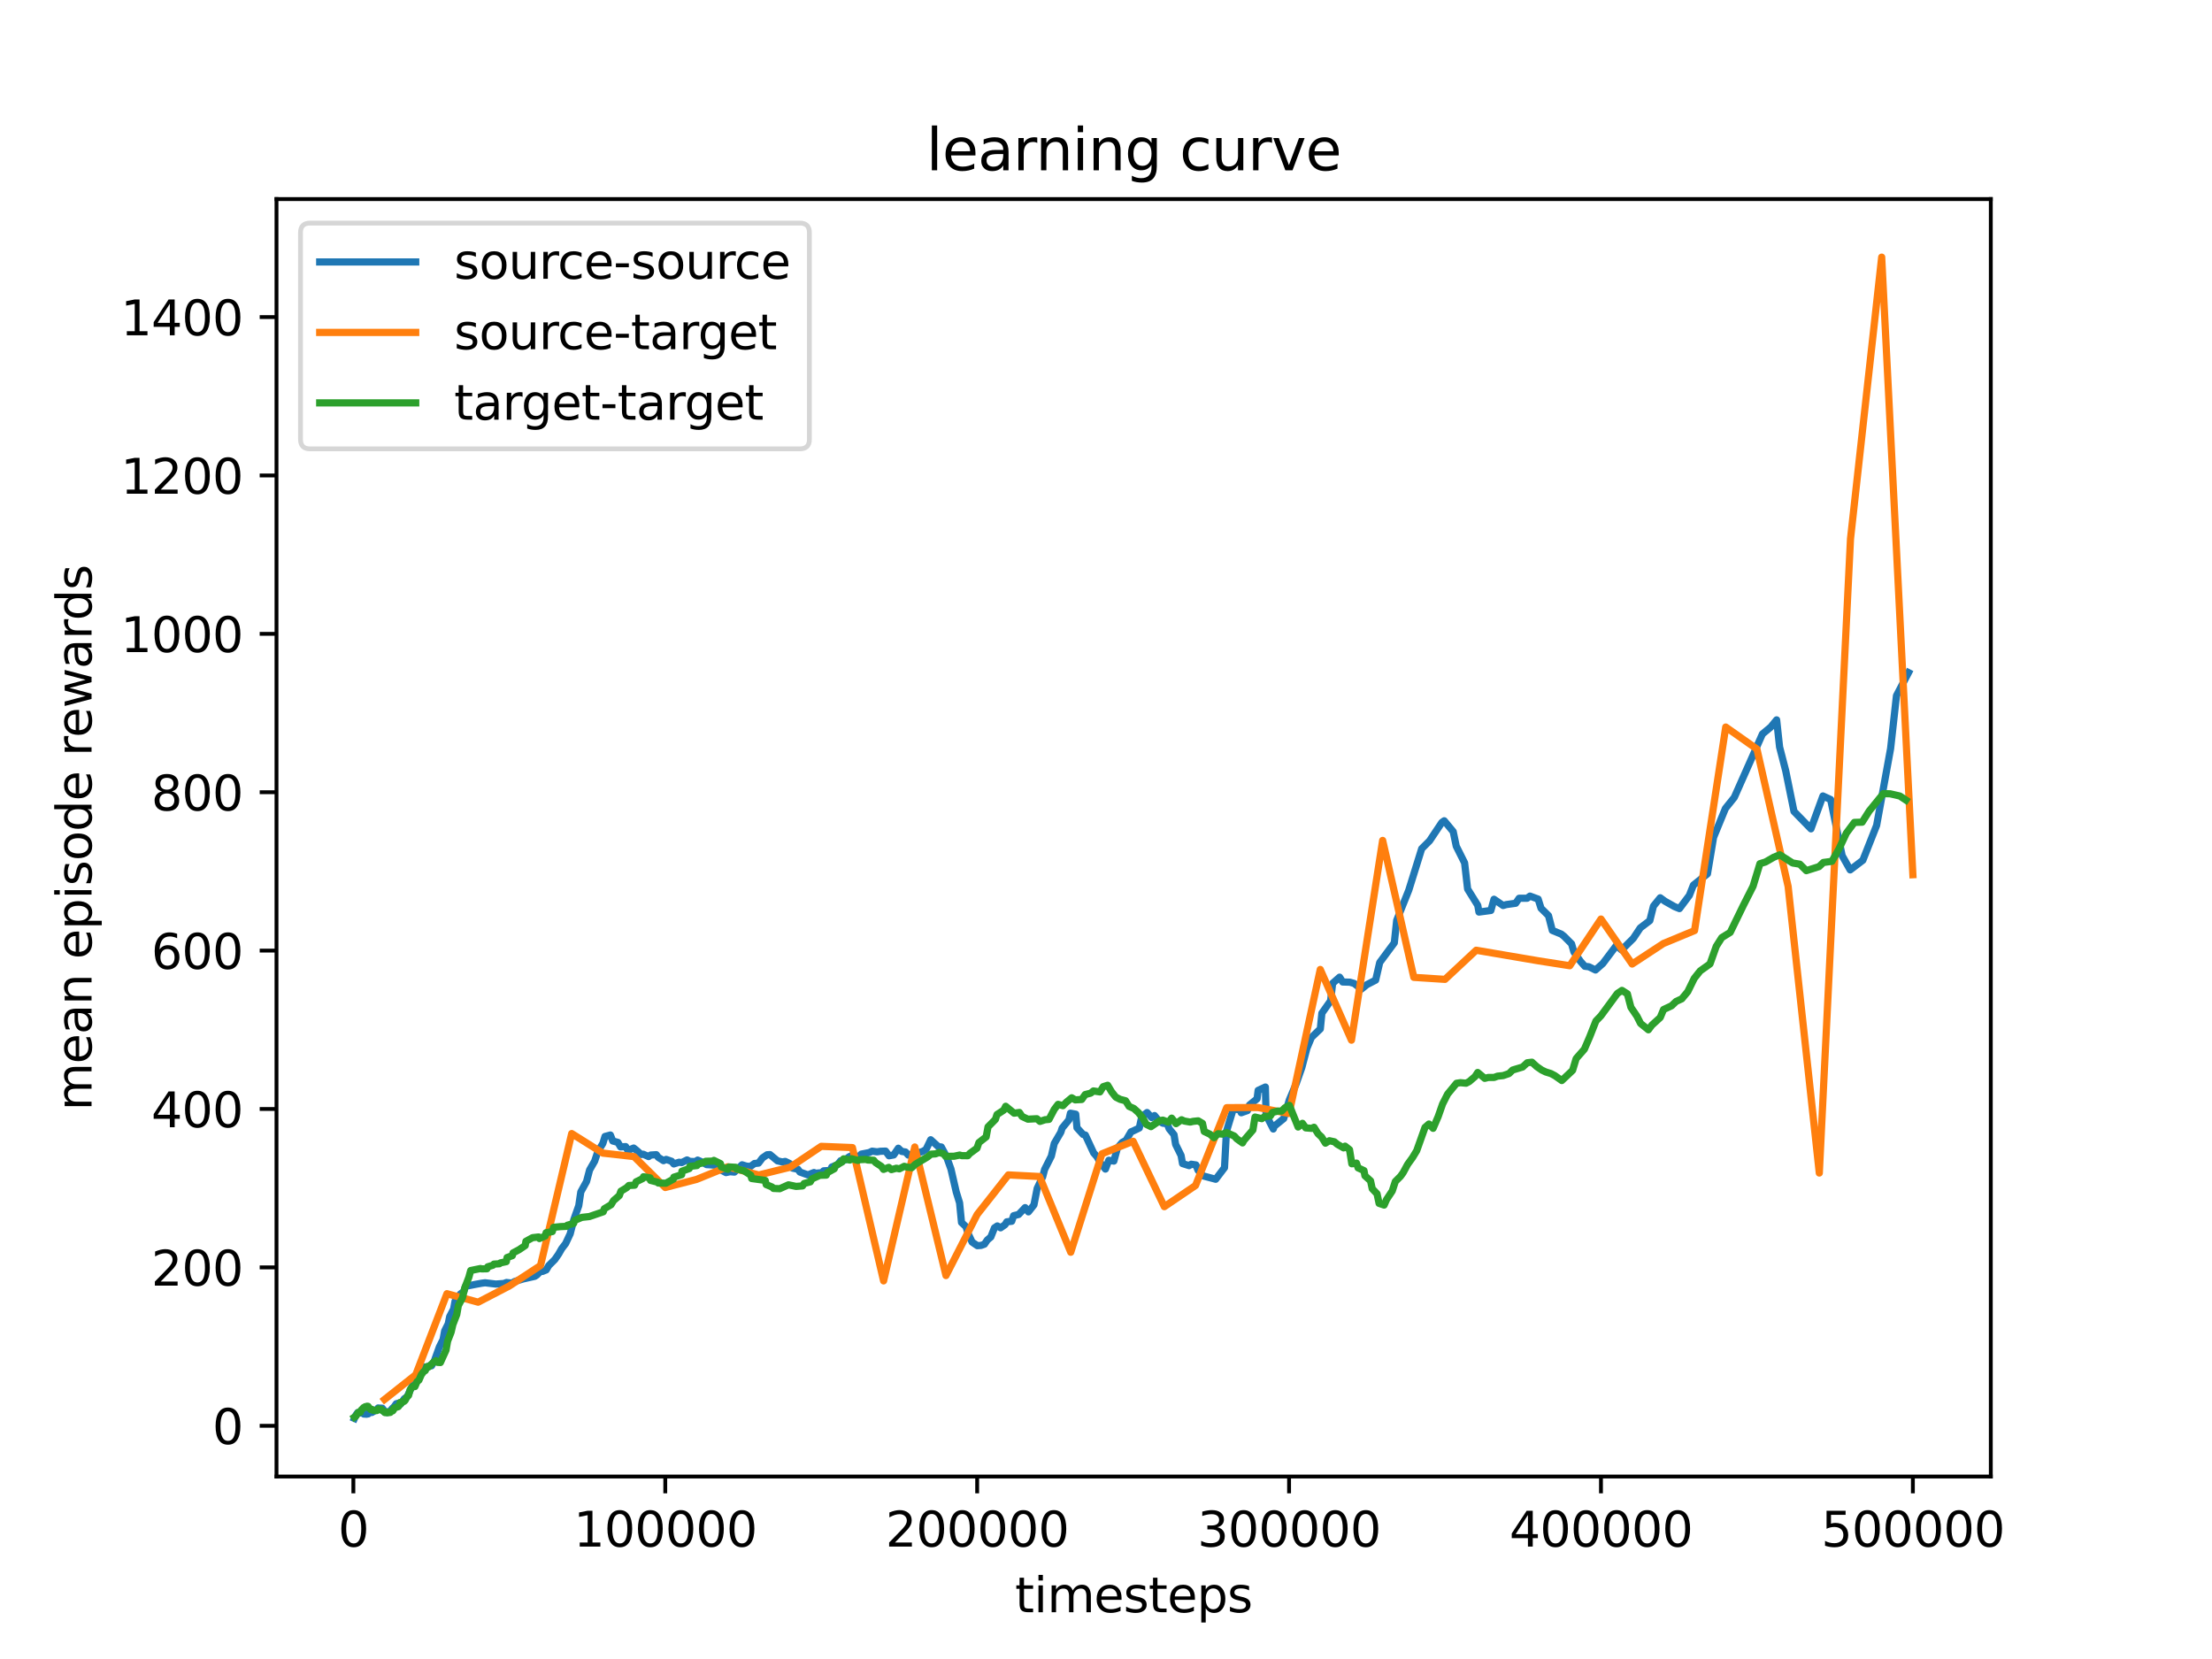 <?xml version="1.0" encoding="utf-8" standalone="no"?>
<!DOCTYPE svg PUBLIC "-//W3C//DTD SVG 1.1//EN"
  "http://www.w3.org/Graphics/SVG/1.1/DTD/svg11.dtd">
<svg xmlns:xlink="http://www.w3.org/1999/xlink" width="460.8pt" height="345.6pt" viewBox="0 0 460.8 345.6" xmlns="http://www.w3.org/2000/svg" version="1.1">
 <defs>
  <style type="text/css">*{stroke-linejoin: round; stroke-linecap: butt}</style>
 </defs>
 <g id="figure_1">
  <g id="patch_1">
   <path d="M 0 345.6 
L 460.8 345.6 
L 460.8 0 
L 0 0 
z
" style="fill: #ffffff"/>
  </g>
  <g id="axes_1">
   <g id="patch_2">
    <path d="M 57.6 307.584 
L 414.72 307.584 
L 414.72 41.472 
L 57.6 41.472 
z
" style="fill: #ffffff"/>
   </g>
   <g id="matplotlib.axis_1">
    <g id="xtick_1">
     <g id="line2d_1">
      <defs>
       <path id="mbc63b9f87a" d="M 0 0 
L 0 3.5 
" style="stroke: #000000; stroke-width: 0.8"/>
      </defs>
      <g>
       <use xlink:href="#mbc63b9f87a" x="73.612" y="307.584" style="stroke: #000000; stroke-width: 0.8"/>
      </g>
     </g>
     <g id="text_1">
      <!-- 0 -->
      <g transform="translate(70.431 322.182) scale(0.1 -0.1)">
       <defs>
        <path id="DejaVuSans-30" d="M 2034 4250 
Q 1547 4250 1301 3770 
Q 1056 3291 1056 2328 
Q 1056 1369 1301 889 
Q 1547 409 2034 409 
Q 2525 409 2770 889 
Q 3016 1369 3016 2328 
Q 3016 3291 2770 3770 
Q 2525 4250 2034 4250 
z
M 2034 4750 
Q 2819 4750 3233 4129 
Q 3647 3509 3647 2328 
Q 3647 1150 3233 529 
Q 2819 -91 2034 -91 
Q 1250 -91 836 529 
Q 422 1150 422 2328 
Q 422 3509 836 4129 
Q 1250 4750 2034 4750 
z
" transform="scale(0.016)"/>
       </defs>
       <use xlink:href="#DejaVuSans-30"/>
      </g>
     </g>
    </g>
    <g id="xtick_2">
     <g id="line2d_2">
      <g>
       <use xlink:href="#mbc63b9f87a" x="138.587" y="307.584" style="stroke: #000000; stroke-width: 0.8"/>
      </g>
     </g>
     <g id="text_2">
      <!-- 100000 -->
      <g transform="translate(119.499 322.182) scale(0.1 -0.1)">
       <defs>
        <path id="DejaVuSans-31" d="M 794 531 
L 1825 531 
L 1825 4091 
L 703 3866 
L 703 4441 
L 1819 4666 
L 2450 4666 
L 2450 531 
L 3481 531 
L 3481 0 
L 794 0 
L 794 531 
z
" transform="scale(0.016)"/>
       </defs>
       <use xlink:href="#DejaVuSans-31"/>
       <use xlink:href="#DejaVuSans-30" x="63.623"/>
       <use xlink:href="#DejaVuSans-30" x="127.246"/>
       <use xlink:href="#DejaVuSans-30" x="190.869"/>
       <use xlink:href="#DejaVuSans-30" x="254.492"/>
       <use xlink:href="#DejaVuSans-30" x="318.115"/>
      </g>
     </g>
    </g>
    <g id="xtick_3">
     <g id="line2d_3">
      <g>
       <use xlink:href="#mbc63b9f87a" x="203.562" y="307.584" style="stroke: #000000; stroke-width: 0.8"/>
      </g>
     </g>
     <g id="text_3">
      <!-- 200000 -->
      <g transform="translate(184.474 322.182) scale(0.1 -0.1)">
       <defs>
        <path id="DejaVuSans-32" d="M 1228 531 
L 3431 531 
L 3431 0 
L 469 0 
L 469 531 
Q 828 903 1448 1529 
Q 2069 2156 2228 2338 
Q 2531 2678 2651 2914 
Q 2772 3150 2772 3378 
Q 2772 3750 2511 3984 
Q 2250 4219 1831 4219 
Q 1534 4219 1204 4116 
Q 875 4013 500 3803 
L 500 4441 
Q 881 4594 1212 4672 
Q 1544 4750 1819 4750 
Q 2544 4750 2975 4387 
Q 3406 4025 3406 3419 
Q 3406 3131 3298 2873 
Q 3191 2616 2906 2266 
Q 2828 2175 2409 1742 
Q 1991 1309 1228 531 
z
" transform="scale(0.016)"/>
       </defs>
       <use xlink:href="#DejaVuSans-32"/>
       <use xlink:href="#DejaVuSans-30" x="63.623"/>
       <use xlink:href="#DejaVuSans-30" x="127.246"/>
       <use xlink:href="#DejaVuSans-30" x="190.869"/>
       <use xlink:href="#DejaVuSans-30" x="254.492"/>
       <use xlink:href="#DejaVuSans-30" x="318.115"/>
      </g>
     </g>
    </g>
    <g id="xtick_4">
     <g id="line2d_4">
      <g>
       <use xlink:href="#mbc63b9f87a" x="268.537" y="307.584" style="stroke: #000000; stroke-width: 0.8"/>
      </g>
     </g>
     <g id="text_4">
      <!-- 300000 -->
      <g transform="translate(249.45 322.182) scale(0.1 -0.1)">
       <defs>
        <path id="DejaVuSans-33" d="M 2597 2516 
Q 3050 2419 3304 2112 
Q 3559 1806 3559 1356 
Q 3559 666 3084 287 
Q 2609 -91 1734 -91 
Q 1441 -91 1130 -33 
Q 819 25 488 141 
L 488 750 
Q 750 597 1062 519 
Q 1375 441 1716 441 
Q 2309 441 2620 675 
Q 2931 909 2931 1356 
Q 2931 1769 2642 2001 
Q 2353 2234 1838 2234 
L 1294 2234 
L 1294 2753 
L 1863 2753 
Q 2328 2753 2575 2939 
Q 2822 3125 2822 3475 
Q 2822 3834 2567 4026 
Q 2313 4219 1838 4219 
Q 1578 4219 1281 4162 
Q 984 4106 628 3988 
L 628 4550 
Q 988 4650 1302 4700 
Q 1616 4750 1894 4750 
Q 2613 4750 3031 4423 
Q 3450 4097 3450 3541 
Q 3450 3153 3228 2886 
Q 3006 2619 2597 2516 
z
" transform="scale(0.016)"/>
       </defs>
       <use xlink:href="#DejaVuSans-33"/>
       <use xlink:href="#DejaVuSans-30" x="63.623"/>
       <use xlink:href="#DejaVuSans-30" x="127.246"/>
       <use xlink:href="#DejaVuSans-30" x="190.869"/>
       <use xlink:href="#DejaVuSans-30" x="254.492"/>
       <use xlink:href="#DejaVuSans-30" x="318.115"/>
      </g>
     </g>
    </g>
    <g id="xtick_5">
     <g id="line2d_5">
      <g>
       <use xlink:href="#mbc63b9f87a" x="333.512" y="307.584" style="stroke: #000000; stroke-width: 0.8"/>
      </g>
     </g>
     <g id="text_5">
      <!-- 400000 -->
      <g transform="translate(314.425 322.182) scale(0.1 -0.1)">
       <defs>
        <path id="DejaVuSans-34" d="M 2419 4116 
L 825 1625 
L 2419 1625 
L 2419 4116 
z
M 2253 4666 
L 3047 4666 
L 3047 1625 
L 3713 1625 
L 3713 1100 
L 3047 1100 
L 3047 0 
L 2419 0 
L 2419 1100 
L 313 1100 
L 313 1709 
L 2253 4666 
z
" transform="scale(0.016)"/>
       </defs>
       <use xlink:href="#DejaVuSans-34"/>
       <use xlink:href="#DejaVuSans-30" x="63.623"/>
       <use xlink:href="#DejaVuSans-30" x="127.246"/>
       <use xlink:href="#DejaVuSans-30" x="190.869"/>
       <use xlink:href="#DejaVuSans-30" x="254.492"/>
       <use xlink:href="#DejaVuSans-30" x="318.115"/>
      </g>
     </g>
    </g>
    <g id="xtick_6">
     <g id="line2d_6">
      <g>
       <use xlink:href="#mbc63b9f87a" x="398.487" y="307.584" style="stroke: #000000; stroke-width: 0.8"/>
      </g>
     </g>
     <g id="text_6">
      <!-- 500000 -->
      <g transform="translate(379.4 322.182) scale(0.1 -0.1)">
       <defs>
        <path id="DejaVuSans-35" d="M 691 4666 
L 3169 4666 
L 3169 4134 
L 1269 4134 
L 1269 2991 
Q 1406 3038 1543 3061 
Q 1681 3084 1819 3084 
Q 2600 3084 3056 2656 
Q 3513 2228 3513 1497 
Q 3513 744 3044 326 
Q 2575 -91 1722 -91 
Q 1428 -91 1123 -41 
Q 819 9 494 109 
L 494 744 
Q 775 591 1075 516 
Q 1375 441 1709 441 
Q 2250 441 2565 725 
Q 2881 1009 2881 1497 
Q 2881 1984 2565 2268 
Q 2250 2553 1709 2553 
Q 1456 2553 1204 2497 
Q 953 2441 691 2322 
L 691 4666 
z
" transform="scale(0.016)"/>
       </defs>
       <use xlink:href="#DejaVuSans-35"/>
       <use xlink:href="#DejaVuSans-30" x="63.623"/>
       <use xlink:href="#DejaVuSans-30" x="127.246"/>
       <use xlink:href="#DejaVuSans-30" x="190.869"/>
       <use xlink:href="#DejaVuSans-30" x="254.492"/>
       <use xlink:href="#DejaVuSans-30" x="318.115"/>
      </g>
     </g>
    </g>
    <g id="text_7">
     <!-- timesteps -->
     <g transform="translate(211.444 335.861) scale(0.1 -0.1)">
      <defs>
       <path id="DejaVuSans-74" d="M 1172 4494 
L 1172 3500 
L 2356 3500 
L 2356 3053 
L 1172 3053 
L 1172 1153 
Q 1172 725 1289 603 
Q 1406 481 1766 481 
L 2356 481 
L 2356 0 
L 1766 0 
Q 1100 0 847 248 
Q 594 497 594 1153 
L 594 3053 
L 172 3053 
L 172 3500 
L 594 3500 
L 594 4494 
L 1172 4494 
z
" transform="scale(0.016)"/>
       <path id="DejaVuSans-69" d="M 603 3500 
L 1178 3500 
L 1178 0 
L 603 0 
L 603 3500 
z
M 603 4863 
L 1178 4863 
L 1178 4134 
L 603 4134 
L 603 4863 
z
" transform="scale(0.016)"/>
       <path id="DejaVuSans-6d" d="M 3328 2828 
Q 3544 3216 3844 3400 
Q 4144 3584 4550 3584 
Q 5097 3584 5394 3201 
Q 5691 2819 5691 2113 
L 5691 0 
L 5113 0 
L 5113 2094 
Q 5113 2597 4934 2840 
Q 4756 3084 4391 3084 
Q 3944 3084 3684 2787 
Q 3425 2491 3425 1978 
L 3425 0 
L 2847 0 
L 2847 2094 
Q 2847 2600 2669 2842 
Q 2491 3084 2119 3084 
Q 1678 3084 1418 2786 
Q 1159 2488 1159 1978 
L 1159 0 
L 581 0 
L 581 3500 
L 1159 3500 
L 1159 2956 
Q 1356 3278 1631 3431 
Q 1906 3584 2284 3584 
Q 2666 3584 2933 3390 
Q 3200 3197 3328 2828 
z
" transform="scale(0.016)"/>
       <path id="DejaVuSans-65" d="M 3597 1894 
L 3597 1613 
L 953 1613 
Q 991 1019 1311 708 
Q 1631 397 2203 397 
Q 2534 397 2845 478 
Q 3156 559 3463 722 
L 3463 178 
Q 3153 47 2828 -22 
Q 2503 -91 2169 -91 
Q 1331 -91 842 396 
Q 353 884 353 1716 
Q 353 2575 817 3079 
Q 1281 3584 2069 3584 
Q 2775 3584 3186 3129 
Q 3597 2675 3597 1894 
z
M 3022 2063 
Q 3016 2534 2758 2815 
Q 2500 3097 2075 3097 
Q 1594 3097 1305 2825 
Q 1016 2553 972 2059 
L 3022 2063 
z
" transform="scale(0.016)"/>
       <path id="DejaVuSans-73" d="M 2834 3397 
L 2834 2853 
Q 2591 2978 2328 3040 
Q 2066 3103 1784 3103 
Q 1356 3103 1142 2972 
Q 928 2841 928 2578 
Q 928 2378 1081 2264 
Q 1234 2150 1697 2047 
L 1894 2003 
Q 2506 1872 2764 1633 
Q 3022 1394 3022 966 
Q 3022 478 2636 193 
Q 2250 -91 1575 -91 
Q 1294 -91 989 -36 
Q 684 19 347 128 
L 347 722 
Q 666 556 975 473 
Q 1284 391 1588 391 
Q 1994 391 2212 530 
Q 2431 669 2431 922 
Q 2431 1156 2273 1281 
Q 2116 1406 1581 1522 
L 1381 1569 
Q 847 1681 609 1914 
Q 372 2147 372 2553 
Q 372 3047 722 3315 
Q 1072 3584 1716 3584 
Q 2034 3584 2315 3537 
Q 2597 3491 2834 3397 
z
" transform="scale(0.016)"/>
       <path id="DejaVuSans-70" d="M 1159 525 
L 1159 -1331 
L 581 -1331 
L 581 3500 
L 1159 3500 
L 1159 2969 
Q 1341 3281 1617 3432 
Q 1894 3584 2278 3584 
Q 2916 3584 3314 3078 
Q 3713 2572 3713 1747 
Q 3713 922 3314 415 
Q 2916 -91 2278 -91 
Q 1894 -91 1617 61 
Q 1341 213 1159 525 
z
M 3116 1747 
Q 3116 2381 2855 2742 
Q 2594 3103 2138 3103 
Q 1681 3103 1420 2742 
Q 1159 2381 1159 1747 
Q 1159 1113 1420 752 
Q 1681 391 2138 391 
Q 2594 391 2855 752 
Q 3116 1113 3116 1747 
z
" transform="scale(0.016)"/>
      </defs>
      <use xlink:href="#DejaVuSans-74"/>
      <use xlink:href="#DejaVuSans-69" x="39.209"/>
      <use xlink:href="#DejaVuSans-6d" x="66.992"/>
      <use xlink:href="#DejaVuSans-65" x="164.404"/>
      <use xlink:href="#DejaVuSans-73" x="225.928"/>
      <use xlink:href="#DejaVuSans-74" x="278.027"/>
      <use xlink:href="#DejaVuSans-65" x="317.236"/>
      <use xlink:href="#DejaVuSans-70" x="378.76"/>
      <use xlink:href="#DejaVuSans-73" x="442.236"/>
     </g>
    </g>
   </g>
   <g id="matplotlib.axis_2">
    <g id="ytick_1">
     <g id="line2d_7">
      <defs>
       <path id="m12353e412a" d="M 0 0 
L -3.5 0 
" style="stroke: #000000; stroke-width: 0.8"/>
      </defs>
      <g>
       <use xlink:href="#m12353e412a" x="57.6" y="297.015" style="stroke: #000000; stroke-width: 0.8"/>
      </g>
     </g>
     <g id="text_8">
      <!-- 0 -->
      <g transform="translate(44.237 300.815) scale(0.1 -0.1)">
       <use xlink:href="#DejaVuSans-30"/>
      </g>
     </g>
    </g>
    <g id="ytick_2">
     <g id="line2d_8">
      <g>
       <use xlink:href="#m12353e412a" x="57.6" y="264.02" style="stroke: #000000; stroke-width: 0.8"/>
      </g>
     </g>
     <g id="text_9">
      <!-- 200 -->
      <g transform="translate(31.512 267.82) scale(0.1 -0.1)">
       <use xlink:href="#DejaVuSans-32"/>
       <use xlink:href="#DejaVuSans-30" x="63.623"/>
       <use xlink:href="#DejaVuSans-30" x="127.246"/>
      </g>
     </g>
    </g>
    <g id="ytick_3">
     <g id="line2d_9">
      <g>
       <use xlink:href="#m12353e412a" x="57.6" y="231.025" style="stroke: #000000; stroke-width: 0.8"/>
      </g>
     </g>
     <g id="text_10">
      <!-- 400 -->
      <g transform="translate(31.512 234.825) scale(0.1 -0.1)">
       <use xlink:href="#DejaVuSans-34"/>
       <use xlink:href="#DejaVuSans-30" x="63.623"/>
       <use xlink:href="#DejaVuSans-30" x="127.246"/>
      </g>
     </g>
    </g>
    <g id="ytick_4">
     <g id="line2d_10">
      <g>
       <use xlink:href="#m12353e412a" x="57.6" y="198.03" style="stroke: #000000; stroke-width: 0.8"/>
      </g>
     </g>
     <g id="text_11">
      <!-- 600 -->
      <g transform="translate(31.512 201.83) scale(0.1 -0.1)">
       <defs>
        <path id="DejaVuSans-36" d="M 2113 2584 
Q 1688 2584 1439 2293 
Q 1191 2003 1191 1497 
Q 1191 994 1439 701 
Q 1688 409 2113 409 
Q 2538 409 2786 701 
Q 3034 994 3034 1497 
Q 3034 2003 2786 2293 
Q 2538 2584 2113 2584 
z
M 3366 4563 
L 3366 3988 
Q 3128 4100 2886 4159 
Q 2644 4219 2406 4219 
Q 1781 4219 1451 3797 
Q 1122 3375 1075 2522 
Q 1259 2794 1537 2939 
Q 1816 3084 2150 3084 
Q 2853 3084 3261 2657 
Q 3669 2231 3669 1497 
Q 3669 778 3244 343 
Q 2819 -91 2113 -91 
Q 1303 -91 875 529 
Q 447 1150 447 2328 
Q 447 3434 972 4092 
Q 1497 4750 2381 4750 
Q 2619 4750 2861 4703 
Q 3103 4656 3366 4563 
z
" transform="scale(0.016)"/>
       </defs>
       <use xlink:href="#DejaVuSans-36"/>
       <use xlink:href="#DejaVuSans-30" x="63.623"/>
       <use xlink:href="#DejaVuSans-30" x="127.246"/>
      </g>
     </g>
    </g>
    <g id="ytick_5">
     <g id="line2d_11">
      <g>
       <use xlink:href="#m12353e412a" x="57.6" y="165.035" style="stroke: #000000; stroke-width: 0.8"/>
      </g>
     </g>
     <g id="text_12">
      <!-- 800 -->
      <g transform="translate(31.512 168.835) scale(0.1 -0.1)">
       <defs>
        <path id="DejaVuSans-38" d="M 2034 2216 
Q 1584 2216 1326 1975 
Q 1069 1734 1069 1313 
Q 1069 891 1326 650 
Q 1584 409 2034 409 
Q 2484 409 2743 651 
Q 3003 894 3003 1313 
Q 3003 1734 2745 1975 
Q 2488 2216 2034 2216 
z
M 1403 2484 
Q 997 2584 770 2862 
Q 544 3141 544 3541 
Q 544 4100 942 4425 
Q 1341 4750 2034 4750 
Q 2731 4750 3128 4425 
Q 3525 4100 3525 3541 
Q 3525 3141 3298 2862 
Q 3072 2584 2669 2484 
Q 3125 2378 3379 2068 
Q 3634 1759 3634 1313 
Q 3634 634 3220 271 
Q 2806 -91 2034 -91 
Q 1263 -91 848 271 
Q 434 634 434 1313 
Q 434 1759 690 2068 
Q 947 2378 1403 2484 
z
M 1172 3481 
Q 1172 3119 1398 2916 
Q 1625 2713 2034 2713 
Q 2441 2713 2670 2916 
Q 2900 3119 2900 3481 
Q 2900 3844 2670 4047 
Q 2441 4250 2034 4250 
Q 1625 4250 1398 4047 
Q 1172 3844 1172 3481 
z
" transform="scale(0.016)"/>
       </defs>
       <use xlink:href="#DejaVuSans-38"/>
       <use xlink:href="#DejaVuSans-30" x="63.623"/>
       <use xlink:href="#DejaVuSans-30" x="127.246"/>
      </g>
     </g>
    </g>
    <g id="ytick_6">
     <g id="line2d_12">
      <g>
       <use xlink:href="#m12353e412a" x="57.6" y="132.04" style="stroke: #000000; stroke-width: 0.8"/>
      </g>
     </g>
     <g id="text_13">
      <!-- 1000 -->
      <g transform="translate(25.15 135.84) scale(0.1 -0.1)">
       <use xlink:href="#DejaVuSans-31"/>
       <use xlink:href="#DejaVuSans-30" x="63.623"/>
       <use xlink:href="#DejaVuSans-30" x="127.246"/>
       <use xlink:href="#DejaVuSans-30" x="190.869"/>
      </g>
     </g>
    </g>
    <g id="ytick_7">
     <g id="line2d_13">
      <g>
       <use xlink:href="#m12353e412a" x="57.6" y="99.045" style="stroke: #000000; stroke-width: 0.8"/>
      </g>
     </g>
     <g id="text_14">
      <!-- 1200 -->
      <g transform="translate(25.15 102.845) scale(0.1 -0.1)">
       <use xlink:href="#DejaVuSans-31"/>
       <use xlink:href="#DejaVuSans-32" x="63.623"/>
       <use xlink:href="#DejaVuSans-30" x="127.246"/>
       <use xlink:href="#DejaVuSans-30" x="190.869"/>
      </g>
     </g>
    </g>
    <g id="ytick_8">
     <g id="line2d_14">
      <g>
       <use xlink:href="#m12353e412a" x="57.6" y="66.05" style="stroke: #000000; stroke-width: 0.8"/>
      </g>
     </g>
     <g id="text_15">
      <!-- 1400 -->
      <g transform="translate(25.15 69.85) scale(0.1 -0.1)">
       <use xlink:href="#DejaVuSans-31"/>
       <use xlink:href="#DejaVuSans-34" x="63.623"/>
       <use xlink:href="#DejaVuSans-30" x="127.246"/>
       <use xlink:href="#DejaVuSans-30" x="190.869"/>
      </g>
     </g>
    </g>
    <g id="text_16">
     <!-- mean episode rewards -->
     <g transform="translate(19.07 231.36) rotate(-90) scale(0.1 -0.1)">
      <defs>
       <path id="DejaVuSans-61" d="M 2194 1759 
Q 1497 1759 1228 1600 
Q 959 1441 959 1056 
Q 959 750 1161 570 
Q 1363 391 1709 391 
Q 2188 391 2477 730 
Q 2766 1069 2766 1631 
L 2766 1759 
L 2194 1759 
z
M 3341 1997 
L 3341 0 
L 2766 0 
L 2766 531 
Q 2569 213 2275 61 
Q 1981 -91 1556 -91 
Q 1019 -91 701 211 
Q 384 513 384 1019 
Q 384 1609 779 1909 
Q 1175 2209 1959 2209 
L 2766 2209 
L 2766 2266 
Q 2766 2663 2505 2880 
Q 2244 3097 1772 3097 
Q 1472 3097 1187 3025 
Q 903 2953 641 2809 
L 641 3341 
Q 956 3463 1253 3523 
Q 1550 3584 1831 3584 
Q 2591 3584 2966 3190 
Q 3341 2797 3341 1997 
z
" transform="scale(0.016)"/>
       <path id="DejaVuSans-6e" d="M 3513 2113 
L 3513 0 
L 2938 0 
L 2938 2094 
Q 2938 2591 2744 2837 
Q 2550 3084 2163 3084 
Q 1697 3084 1428 2787 
Q 1159 2491 1159 1978 
L 1159 0 
L 581 0 
L 581 3500 
L 1159 3500 
L 1159 2956 
Q 1366 3272 1645 3428 
Q 1925 3584 2291 3584 
Q 2894 3584 3203 3211 
Q 3513 2838 3513 2113 
z
" transform="scale(0.016)"/>
       <path id="DejaVuSans-20" transform="scale(0.016)"/>
       <path id="DejaVuSans-6f" d="M 1959 3097 
Q 1497 3097 1228 2736 
Q 959 2375 959 1747 
Q 959 1119 1226 758 
Q 1494 397 1959 397 
Q 2419 397 2687 759 
Q 2956 1122 2956 1747 
Q 2956 2369 2687 2733 
Q 2419 3097 1959 3097 
z
M 1959 3584 
Q 2709 3584 3137 3096 
Q 3566 2609 3566 1747 
Q 3566 888 3137 398 
Q 2709 -91 1959 -91 
Q 1206 -91 779 398 
Q 353 888 353 1747 
Q 353 2609 779 3096 
Q 1206 3584 1959 3584 
z
" transform="scale(0.016)"/>
       <path id="DejaVuSans-64" d="M 2906 2969 
L 2906 4863 
L 3481 4863 
L 3481 0 
L 2906 0 
L 2906 525 
Q 2725 213 2448 61 
Q 2172 -91 1784 -91 
Q 1150 -91 751 415 
Q 353 922 353 1747 
Q 353 2572 751 3078 
Q 1150 3584 1784 3584 
Q 2172 3584 2448 3432 
Q 2725 3281 2906 2969 
z
M 947 1747 
Q 947 1113 1208 752 
Q 1469 391 1925 391 
Q 2381 391 2643 752 
Q 2906 1113 2906 1747 
Q 2906 2381 2643 2742 
Q 2381 3103 1925 3103 
Q 1469 3103 1208 2742 
Q 947 2381 947 1747 
z
" transform="scale(0.016)"/>
       <path id="DejaVuSans-72" d="M 2631 2963 
Q 2534 3019 2420 3045 
Q 2306 3072 2169 3072 
Q 1681 3072 1420 2755 
Q 1159 2438 1159 1844 
L 1159 0 
L 581 0 
L 581 3500 
L 1159 3500 
L 1159 2956 
Q 1341 3275 1631 3429 
Q 1922 3584 2338 3584 
Q 2397 3584 2469 3576 
Q 2541 3569 2628 3553 
L 2631 2963 
z
" transform="scale(0.016)"/>
       <path id="DejaVuSans-77" d="M 269 3500 
L 844 3500 
L 1563 769 
L 2278 3500 
L 2956 3500 
L 3675 769 
L 4391 3500 
L 4966 3500 
L 4050 0 
L 3372 0 
L 2619 2869 
L 1863 0 
L 1184 0 
L 269 3500 
z
" transform="scale(0.016)"/>
      </defs>
      <use xlink:href="#DejaVuSans-6d"/>
      <use xlink:href="#DejaVuSans-65" x="97.412"/>
      <use xlink:href="#DejaVuSans-61" x="158.936"/>
      <use xlink:href="#DejaVuSans-6e" x="220.215"/>
      <use xlink:href="#DejaVuSans-20" x="283.594"/>
      <use xlink:href="#DejaVuSans-65" x="315.381"/>
      <use xlink:href="#DejaVuSans-70" x="376.904"/>
      <use xlink:href="#DejaVuSans-69" x="440.381"/>
      <use xlink:href="#DejaVuSans-73" x="468.164"/>
      <use xlink:href="#DejaVuSans-6f" x="520.264"/>
      <use xlink:href="#DejaVuSans-64" x="581.445"/>
      <use xlink:href="#DejaVuSans-65" x="644.922"/>
      <use xlink:href="#DejaVuSans-20" x="706.445"/>
      <use xlink:href="#DejaVuSans-72" x="738.232"/>
      <use xlink:href="#DejaVuSans-65" x="777.096"/>
      <use xlink:href="#DejaVuSans-77" x="838.619"/>
      <use xlink:href="#DejaVuSans-61" x="920.406"/>
      <use xlink:href="#DejaVuSans-72" x="981.686"/>
      <use xlink:href="#DejaVuSans-64" x="1021.049"/>
      <use xlink:href="#DejaVuSans-73" x="1084.525"/>
     </g>
    </g>
   </g>
   <g id="line2d_15">
    <path d="M 73.833 295.488 
L 74.132 294.808 
L 74.521 294.265 
L 74.794 294.311 
L 75.054 294.35 
L 75.197 294.332 
L 75.288 294.194 
L 75.548 294.323 
L 75.782 294.567 
L 76.38 294.606 
L 76.51 294.507 
L 76.692 294.549 
L 77.055 294.253 
L 77.484 294.237 
L 77.848 294.006 
L 78.004 293.938 
L 78.16 293.743 
L 78.472 293.729 
L 78.771 293.304 
L 79.031 293.329 
L 79.629 293.354 
L 79.927 293.724 
L 80.031 294.118 
L 80.421 294.123 
L 80.603 294.271 
L 80.772 294.22 
L 80.967 294.04 
L 81.136 294.142 
L 81.747 293.386 
L 82.124 293.027 
L 82.552 292.424 
L 83.228 292.249 
L 83.41 292.54 
L 83.956 291.797 
L 84.203 291.395 
L 84.801 291.002 
L 85.957 288.545 
L 86.529 286.796 
L 86.828 286.148 
L 88.049 284.673 
L 88.543 284.897 
L 89.206 284.73 
L 89.531 284.48 
L 89.908 284.519 
L 90.466 283.535 
L 91.532 280.578 
L 92.299 279.045 
L 92.624 277.266 
L 93.377 275.757 
L 93.676 274.266 
L 94.495 272.694 
L 94.794 271.053 
L 95.547 270.293 
L 95.859 269.606 
L 96.626 269.032 
L 96.964 267.968 
L 99.16 267.535 
L 100.343 267.319 
L 101.057 267.226 
L 103.279 267.492 
L 104.956 267.373 
L 105.515 267.167 
L 106.671 267.298 
L 107.191 266.966 
L 108.971 266.432 
L 111.414 265.879 
L 111.817 265.612 
L 112.636 264.812 
L 113.026 264.856 
L 113.779 264.553 
L 114.325 263.637 
L 115.586 262.375 
L 116.352 261.274 
L 117.028 260.096 
L 117.834 259.051 
L 118.782 257.023 
L 119.536 254.071 
L 120.563 251.175 
L 120.992 248.297 
L 122.187 246.132 
L 122.824 243.72 
L 123.877 241.889 
L 124.526 239.936 
L 125.579 238.207 
L 126.034 236.743 
L 127.151 236.445 
L 127.645 237.685 
L 128.724 237.981 
L 129.269 238.921 
L 130.335 238.854 
L 130.79 239.659 
L 131.998 239.159 
L 132.44 239.495 
L 133.584 240.505 
L 134 240.445 
L 135.117 240.938 
L 135.546 240.616 
L 136.716 240.541 
L 137.118 241.09 
L 138.223 241.787 
L 138.769 241.524 
L 139.899 241.912 
L 140.367 242.468 
L 141.472 242.112 
L 142.005 242.191 
L 143.122 241.638 
L 143.694 241.941 
L 144.876 241.977 
L 145.331 241.669 
L 146.397 242.133 
L 147.19 242.61 
L 148.84 242.717 
L 149.503 242.849 
L 150.425 243.849 
L 151.244 244.274 
L 152.076 244.086 
L 152.985 244.171 
L 154.584 242.647 
L 155.493 242.926 
L 156.338 242.994 
L 157.17 242.378 
L 158.014 242.297 
L 158.82 241.232 
L 159.795 240.557 
L 160.393 240.519 
L 161.965 241.823 
L 162.953 242.053 
L 163.576 241.944 
L 164.486 242.382 
L 165.11 243.342 
L 166.201 243.563 
L 166.643 244.157 
L 168.307 244.755 
L 169.567 244.256 
L 169.866 244.413 
L 171.204 244.288 
L 171.594 243.902 
L 172.946 243.825 
L 173.271 243.119 
L 174.492 242.605 
L 175.129 241.798 
L 176.052 241.64 
L 176.883 240.983 
L 177.663 240.64 
L 178.573 241.218 
L 179.43 240.418 
L 181.055 240.106 
L 181.678 239.811 
L 182.718 239.945 
L 183.42 239.831 
L 184.485 239.796 
L 185.2 240.772 
L 186.175 240.597 
L 187.136 239.196 
L 187.838 239.862 
L 188.631 239.977 
L 189.215 240.623 
L 190.463 240.254 
L 190.879 240.296 
L 192.243 239.851 
L 192.919 239.441 
L 193.881 237.431 
L 195.466 238.865 
L 196.09 238.935 
L 197.142 240.871 
L 198.104 243.545 
L 199.196 248.294 
L 199.897 250.571 
L 200.3 254.668 
L 201.249 255.56 
L 201.652 256.926 
L 202.509 258.75 
L 203.601 259.497 
L 204.368 259.444 
L 205.082 259.188 
L 205.667 258.321 
L 206.408 257.688 
L 207.162 255.789 
L 207.759 255.384 
L 208.435 255.776 
L 209.371 255.129 
L 209.735 254.527 
L 210.761 254.413 
L 211.151 253.251 
L 212.191 253.001 
L 213.555 251.567 
L 214.244 252.454 
L 215.387 251.006 
L 216.063 247.559 
L 217.207 245.164 
L 217.61 243.62 
L 219.013 240.84 
L 219.624 238.203 
L 220.988 235.865 
L 221.261 235.006 
L 222.678 233.284 
L 222.99 231.899 
L 224.094 232.104 
L 224.354 234.935 
L 225.628 236.332 
L 226.095 236.447 
L 227.811 240.153 
L 228.538 240.992 
L 229.188 242.174 
L 230.28 243.54 
L 230.981 241.705 
L 232.034 241.877 
L 232.788 239.125 
L 233.775 237.985 
L 234.568 237.557 
L 235.608 235.778 
L 235.972 235.64 
L 237.336 234.984 
L 237.843 232.624 
L 238.96 231.761 
L 239.909 232.806 
L 240.507 232.39 
L 241.442 233.543 
L 242.235 233.987 
L 243.158 234.088 
L 243.561 235.149 
L 244.574 236.377 
L 244.899 238.39 
L 246.043 240.704 
L 246.342 242.393 
L 247.719 242.826 
L 248.135 242.527 
L 249.136 242.677 
L 249.577 243.796 
L 250.578 244.947 
L 253.255 245.66 
L 255.087 243.247 
L 255.49 235.704 
L 256.933 230.953 
L 258.375 231.256 
L 258.57 231.806 
L 259.869 231.351 
L 260.285 230.197 
L 261.871 228.896 
L 262.092 227.151 
L 263.599 226.447 
L 263.755 232.284 
L 265.249 235.191 
L 265.457 234.608 
L 267.42 233.023 
L 268.576 229.169 
L 270.019 225.74 
L 271.201 222.374 
L 272.254 218.37 
L 273.189 216.125 
L 275.048 214.339 
L 275.372 211.066 
L 277.192 208.487 
L 277.608 204.847 
L 279.063 203.56 
L 279.7 204.564 
L 281.207 204.611 
L 282.104 204.872 
L 283.585 206.055 
L 284.742 205.122 
L 286.574 204.175 
L 287.419 200.508 
L 290.46 196.406 
L 290.953 191.742 
L 293.475 185.433 
L 296.164 176.799 
L 297.802 175.164 
L 300.362 171.337 
L 300.856 170.983 
L 302.727 173.237 
L 303.364 176.274 
L 305.105 179.762 
L 305.729 185.198 
L 307.847 188.604 
L 308.094 190 
L 310.576 189.669 
L 311.226 187.332 
L 313.123 188.634 
L 313.799 188.437 
L 315.748 188.166 
L 316.463 187.127 
L 318.139 187.116 
L 318.724 186.672 
L 320.426 187.3 
L 321.024 189.207 
L 322.583 190.751 
L 323.376 193.827 
L 325.247 194.592 
L 325.832 195.056 
L 327.392 196.628 
L 327.872 198.31 
L 329.237 200.26 
L 330.146 201.295 
L 330.991 201.394 
L 332.369 202.067 
L 333.889 200.725 
L 336.735 196.948 
L 337.814 197.895 
L 340.244 195.484 
L 341.699 193.296 
L 343.687 191.785 
L 344.441 188.763 
L 345.857 187.024 
L 346.832 187.741 
L 348.833 188.865 
L 349.86 189.277 
L 351.926 186.521 
L 352.758 184.396 
L 355.695 182.03 
L 356.968 174.437 
L 359.437 168.413 
L 361.283 166.116 
L 367.143 152.907 
L 368.885 151.459 
L 370.106 149.964 
L 370.717 155.605 
L 372.003 160.593 
L 373.719 169.034 
L 377.253 172.66 
L 379.748 165.817 
L 381.36 166.559 
L 383.751 178.246 
L 385.427 181.215 
L 388.065 179.206 
L 390.937 171.938 
L 393.848 155.929 
L 395.07 144.915 
L 397.578 140.119 
L 397.578 140.119 
" clip-path="url(#p49d612edab)" style="fill: none; stroke: #1f77b4; stroke-width: 1.5; stroke-linecap: square"/>
   </g>
   <g id="line2d_16">
    <path d="M 80.109 291.527 
L 86.607 286.384 
L 93.104 269.502 
L 99.602 271.27 
L 106.099 267.895 
L 112.597 263.636 
L 119.094 236.14 
L 125.592 240.218 
L 132.089 240.944 
L 138.587 247.38 
L 145.084 245.7 
L 151.582 243.063 
L 158.079 244.767 
L 164.577 243.161 
L 171.074 238.803 
L 177.572 239.06 
L 184.069 266.832 
L 190.567 238.936 
L 197.064 265.723 
L 203.562 252.996 
L 210.06 244.754 
L 216.557 245.089 
L 223.055 260.867 
L 229.552 240.358 
L 236.05 237.748 
L 242.547 251.372 
L 249.045 246.964 
L 255.542 230.747 
L 262.04 230.714 
L 268.537 231.957 
L 275.035 201.956 
L 281.532 216.686 
L 288.03 175.073 
L 294.527 203.603 
L 301.025 204.02 
L 307.522 197.952 
L 314.02 199.058 
L 320.517 200.162 
L 327.015 201.179 
L 333.512 191.451 
L 340.01 200.825 
L 346.507 196.555 
L 353.005 193.86 
L 359.502 151.456 
L 366 156.04 
L 372.497 184.654 
L 378.995 244.362 
L 385.492 112.262 
L 391.99 53.568 
L 398.487 182.22 
" clip-path="url(#p49d612edab)" style="fill: none; stroke: #ff7f0e; stroke-width: 1.5; stroke-linecap: square"/>
   </g>
   <g id="line2d_17">
    <path d="M 73.833 295.212 
L 74.158 294.987 
L 74.482 294.48 
L 74.638 294.234 
L 75.067 294.193 
L 75.21 293.788 
L 75.6 293.396 
L 75.756 293.218 
L 75.912 293.209 
L 76.081 293.036 
L 76.38 293.161 
L 76.471 292.938 
L 76.666 292.962 
L 76.978 293.365 
L 77.25 293.644 
L 77.458 293.595 
L 77.718 293.795 
L 78.485 293.852 
L 78.641 293.756 
L 78.836 293.497 
L 79.239 293.689 
L 79.395 293.588 
L 79.667 293.867 
L 80.057 294.057 
L 80.2 294.277 
L 80.356 294.155 
L 80.499 294.28 
L 80.603 294.164 
L 80.733 294.297 
L 81.305 294.234 
L 81.604 293.844 
L 81.812 293.909 
L 81.968 293.716 
L 82.111 293.301 
L 82.981 293.03 
L 83.15 292.757 
L 83.371 292.152 
L 83.592 292.336 
L 83.865 291.94 
L 84.177 291.933 
L 84.398 291.727 
L 84.749 291.009 
L 85.112 290.699 
L 85.45 289.464 
L 86.048 288.787 
L 86.438 288.851 
L 86.88 287.828 
L 87.27 287.513 
L 87.776 286.354 
L 88.27 285.708 
L 88.595 285.521 
L 88.959 284.671 
L 89.245 284.8 
L 90.31 283.773 
L 90.648 283.678 
L 90.791 283.45 
L 91.181 283.81 
L 91.74 283.843 
L 92.909 281.272 
L 93.247 279.374 
L 93.975 277.508 
L 94.339 275.943 
L 95.158 273.827 
L 95.482 271.974 
L 96.34 270.358 
L 96.808 268.325 
L 97.666 266.092 
L 98.055 264.673 
L 100.096 264.256 
L 100.317 264.332 
L 101.447 264.307 
L 101.603 263.897 
L 102.682 263.571 
L 102.89 263.338 
L 104.033 263.264 
L 104.254 263.08 
L 105.476 262.824 
L 105.632 261.968 
L 106.736 261.573 
L 106.866 261.005 
L 108.14 260.329 
L 109.413 259.471 
L 109.556 258.591 
L 110.934 257.832 
L 112.207 257.682 
L 112.376 258.012 
L 113.571 257.486 
L 113.766 256.795 
L 115.053 256.563 
L 115.326 255.669 
L 116.755 255.529 
L 118.016 255.471 
L 118.185 255.24 
L 119.497 254.863 
L 119.705 254.235 
L 121.213 253.6 
L 122.785 253.429 
L 125.67 252.439 
L 125.878 251.815 
L 127.294 250.966 
L 127.814 250.102 
L 129.01 249.066 
L 129.347 248.149 
L 130.53 247.427 
L 131.011 246.955 
L 132.206 246.897 
L 132.505 246.196 
L 133.87 245.524 
L 134.052 245.133 
L 135.442 245.373 
L 135.507 245.892 
L 137.04 246.284 
L 137.131 246.444 
L 138.717 246.487 
L 140.276 245.635 
L 140.367 245.228 
L 142.005 244.712 
L 142.057 243.984 
L 143.59 243.432 
L 143.694 242.981 
L 145.201 242.803 
L 145.383 242.506 
L 146.774 242.125 
L 147.021 241.915 
L 148.45 241.885 
L 148.71 241.729 
L 150.075 242.399 
L 150.269 243.095 
L 151.621 243.597 
L 151.868 243.091 
L 153.271 243.172 
L 153.427 243.521 
L 154.987 243.895 
L 156.403 244.815 
L 156.585 245.509 
L 159.405 245.898 
L 159.613 246.769 
L 160.86 247.289 
L 161.12 247.572 
L 162.433 247.63 
L 164.252 246.818 
L 165.837 247.15 
L 167.189 247.046 
L 167.514 246.541 
L 168.8 246.201 
L 169.151 245.583 
L 170.802 244.834 
L 172.127 244.799 
L 172.387 244.256 
L 173.79 243.485 
L 174.063 242.822 
L 175.441 242.044 
L 175.753 241.4 
L 177.039 241.664 
L 177.429 241.384 
L 178.716 241.741 
L 179.131 241.579 
L 180.34 241.526 
L 180.782 241.653 
L 182.003 241.703 
L 182.406 242.196 
L 183.602 242.977 
L 184.056 243.607 
L 185.148 243.183 
L 185.694 243.653 
L 186.733 243.363 
L 187.357 243.493 
L 188.371 242.967 
L 188.969 243.137 
L 189.943 243.242 
L 190.671 242.546 
L 193.244 241 
L 193.933 240.433 
L 194.894 240.371 
L 195.622 240.083 
L 196.571 240.357 
L 196.974 240.882 
L 198.728 240.872 
L 199.91 240.621 
L 200.404 240.75 
L 201.613 240.753 
L 202.029 240.283 
L 203.523 239.189 
L 203.926 238.014 
L 205.433 236.839 
L 205.823 234.751 
L 207.357 233.196 
L 207.694 232.177 
L 209.085 231.273 
L 209.501 230.457 
L 211.255 231.896 
L 212.36 231.746 
L 212.918 232.58 
L 214.127 233.147 
L 215.998 233.049 
L 216.648 233.611 
L 217.701 233.263 
L 218.519 233.191 
L 219.637 231.078 
L 220.417 230.056 
L 221.43 230.335 
L 222.158 229.595 
L 223.262 228.69 
L 223.99 229.124 
L 225.342 229.042 
L 226.069 228.015 
L 227.213 227.724 
L 227.785 227.266 
L 229.136 227.466 
L 229.812 226.373 
L 230.748 226.081 
L 231.566 227.443 
L 232.437 228.552 
L 233.347 229.015 
L 234.477 229.308 
L 235.218 230.487 
L 236.205 230.916 
L 237.128 231.748 
L 238.025 232.861 
L 238.791 234.221 
L 239.766 234.702 
L 241.585 233.461 
L 242.248 233.342 
L 243.405 233.784 
L 244.08 232.93 
L 244.99 234.08 
L 246.134 233.266 
L 246.705 233.532 
L 247.94 233.748 
L 248.551 233.602 
L 249.603 233.491 
L 250.5 234.02 
L 250.864 235.706 
L 252.059 236.282 
L 252.891 237.003 
L 253.736 236.177 
L 254.684 236.26 
L 255.503 235.929 
L 257.14 236.664 
L 257.647 237.232 
L 258.843 238.089 
L 259.103 237.601 
L 261 235.396 
L 261.442 232.704 
L 262.858 233.041 
L 263.417 232.621 
L 264.626 232.474 
L 265.093 231.738 
L 266.211 231.456 
L 266.991 231.459 
L 267.653 230.778 
L 268.602 230.269 
L 270.421 234.779 
L 271.318 234.005 
L 272.007 234.957 
L 273.228 235.058 
L 273.735 234.83 
L 274.58 236.178 
L 275.32 236.873 
L 276.113 238.142 
L 276.932 237.632 
L 277.971 237.853 
L 278.582 238.368 
L 279.895 239.122 
L 280.207 238.764 
L 281.129 239.492 
L 281.61 242.436 
L 282.585 242.297 
L 282.91 243.286 
L 284.144 243.857 
L 284.339 244.93 
L 285.509 245.988 
L 285.859 247.633 
L 286.86 248.688 
L 287.289 250.688 
L 288.341 251.038 
L 288.848 249.881 
L 290.031 248.1 
L 290.668 246.132 
L 291.746 245.052 
L 292.292 244.302 
L 293.228 242.57 
L 294.254 241.15 
L 295.125 239.71 
L 296.853 234.861 
L 297.672 234.152 
L 298.543 235.053 
L 299.595 232.605 
L 300.518 229.978 
L 301.557 227.929 
L 303.416 225.668 
L 304.234 225.544 
L 305.417 225.652 
L 306.067 225.309 
L 307.275 224.272 
L 307.834 223.419 
L 309.302 224.64 
L 310.03 224.456 
L 311.265 224.448 
L 311.966 224.184 
L 313.136 224.063 
L 314.345 223.649 
L 315.111 222.906 
L 317.19 222.282 
L 318.152 221.393 
L 319.127 221.273 
L 320.127 222.189 
L 321.18 222.915 
L 321.999 223.308 
L 323.077 223.64 
L 323.896 224.072 
L 325.351 225.097 
L 327.599 222.975 
L 328.34 220.523 
L 330.056 218.563 
L 331.173 215.966 
L 332.46 212.697 
L 333.499 211.614 
L 336.917 206.968 
L 337.879 206.318 
L 339.009 207.03 
L 339.75 209.847 
L 341.01 211.703 
L 341.764 213.203 
L 343.388 214.522 
L 344.116 213.555 
L 345.857 211.965 
L 346.546 210.305 
L 348.223 209.52 
L 349.171 208.611 
L 350.341 208.077 
L 351.588 206.581 
L 352.94 203.818 
L 354.174 202.261 
L 356.227 200.794 
L 357.527 197.136 
L 358.671 195.327 
L 360.438 194.23 
L 363.128 188.7 
L 365.194 184.619 
L 366.623 179.922 
L 367.78 179.569 
L 369.508 178.578 
L 370.756 178.068 
L 373.433 179.776 
L 374.94 180.025 
L 376.292 181.372 
L 378.943 180.529 
L 379.839 179.669 
L 381.62 179.431 
L 383.101 176.824 
L 384.635 173.548 
L 386.298 171.322 
L 387.922 171.275 
L 389.391 168.947 
L 392.341 165.329 
L 393.744 165.36 
L 395.771 165.825 
L 397.032 166.661 
L 397.032 166.661 
" clip-path="url(#p49d612edab)" style="fill: none; stroke: #2ca02c; stroke-width: 1.5; stroke-linecap: square"/>
   </g>
   <g id="patch_3">
    <path d="M 57.6 307.584 
L 57.6 41.472 
" style="fill: none; stroke: #000000; stroke-width: 0.8; stroke-linejoin: miter; stroke-linecap: square"/>
   </g>
   <g id="patch_4">
    <path d="M 414.72 307.584 
L 414.72 41.472 
" style="fill: none; stroke: #000000; stroke-width: 0.8; stroke-linejoin: miter; stroke-linecap: square"/>
   </g>
   <g id="patch_5">
    <path d="M 57.6 307.584 
L 414.72 307.584 
" style="fill: none; stroke: #000000; stroke-width: 0.8; stroke-linejoin: miter; stroke-linecap: square"/>
   </g>
   <g id="patch_6">
    <path d="M 57.6 41.472 
L 414.72 41.472 
" style="fill: none; stroke: #000000; stroke-width: 0.8; stroke-linejoin: miter; stroke-linecap: square"/>
   </g>
   <g id="text_17">
    <!-- learning curve -->
    <g transform="translate(192.964 35.472) scale(0.12 -0.12)">
     <defs>
      <path id="DejaVuSans-6c" d="M 603 4863 
L 1178 4863 
L 1178 0 
L 603 0 
L 603 4863 
z
" transform="scale(0.016)"/>
      <path id="DejaVuSans-67" d="M 2906 1791 
Q 2906 2416 2648 2759 
Q 2391 3103 1925 3103 
Q 1463 3103 1205 2759 
Q 947 2416 947 1791 
Q 947 1169 1205 825 
Q 1463 481 1925 481 
Q 2391 481 2648 825 
Q 2906 1169 2906 1791 
z
M 3481 434 
Q 3481 -459 3084 -895 
Q 2688 -1331 1869 -1331 
Q 1566 -1331 1297 -1286 
Q 1028 -1241 775 -1147 
L 775 -588 
Q 1028 -725 1275 -790 
Q 1522 -856 1778 -856 
Q 2344 -856 2625 -561 
Q 2906 -266 2906 331 
L 2906 616 
Q 2728 306 2450 153 
Q 2172 0 1784 0 
Q 1141 0 747 490 
Q 353 981 353 1791 
Q 353 2603 747 3093 
Q 1141 3584 1784 3584 
Q 2172 3584 2450 3431 
Q 2728 3278 2906 2969 
L 2906 3500 
L 3481 3500 
L 3481 434 
z
" transform="scale(0.016)"/>
      <path id="DejaVuSans-63" d="M 3122 3366 
L 3122 2828 
Q 2878 2963 2633 3030 
Q 2388 3097 2138 3097 
Q 1578 3097 1268 2742 
Q 959 2388 959 1747 
Q 959 1106 1268 751 
Q 1578 397 2138 397 
Q 2388 397 2633 464 
Q 2878 531 3122 666 
L 3122 134 
Q 2881 22 2623 -34 
Q 2366 -91 2075 -91 
Q 1284 -91 818 406 
Q 353 903 353 1747 
Q 353 2603 823 3093 
Q 1294 3584 2113 3584 
Q 2378 3584 2631 3529 
Q 2884 3475 3122 3366 
z
" transform="scale(0.016)"/>
      <path id="DejaVuSans-75" d="M 544 1381 
L 544 3500 
L 1119 3500 
L 1119 1403 
Q 1119 906 1312 657 
Q 1506 409 1894 409 
Q 2359 409 2629 706 
Q 2900 1003 2900 1516 
L 2900 3500 
L 3475 3500 
L 3475 0 
L 2900 0 
L 2900 538 
Q 2691 219 2414 64 
Q 2138 -91 1772 -91 
Q 1169 -91 856 284 
Q 544 659 544 1381 
z
M 1991 3584 
L 1991 3584 
z
" transform="scale(0.016)"/>
      <path id="DejaVuSans-76" d="M 191 3500 
L 800 3500 
L 1894 563 
L 2988 3500 
L 3597 3500 
L 2284 0 
L 1503 0 
L 191 3500 
z
" transform="scale(0.016)"/>
     </defs>
     <use xlink:href="#DejaVuSans-6c"/>
     <use xlink:href="#DejaVuSans-65" x="27.783"/>
     <use xlink:href="#DejaVuSans-61" x="89.307"/>
     <use xlink:href="#DejaVuSans-72" x="150.586"/>
     <use xlink:href="#DejaVuSans-6e" x="189.949"/>
     <use xlink:href="#DejaVuSans-69" x="253.328"/>
     <use xlink:href="#DejaVuSans-6e" x="281.111"/>
     <use xlink:href="#DejaVuSans-67" x="344.49"/>
     <use xlink:href="#DejaVuSans-20" x="407.967"/>
     <use xlink:href="#DejaVuSans-63" x="439.754"/>
     <use xlink:href="#DejaVuSans-75" x="494.734"/>
     <use xlink:href="#DejaVuSans-72" x="558.113"/>
     <use xlink:href="#DejaVuSans-76" x="599.227"/>
     <use xlink:href="#DejaVuSans-65" x="658.406"/>
    </g>
   </g>
   <g id="legend_1">
    <g id="patch_7">
     <path d="M 64.6 93.506 
L 166.614 93.506 
Q 168.614 93.506 168.614 91.506 
L 168.614 48.472 
Q 168.614 46.472 166.614 46.472 
L 64.6 46.472 
Q 62.6 46.472 62.6 48.472 
L 62.6 91.506 
Q 62.6 93.506 64.6 93.506 
z
" style="fill: #ffffff; opacity: 0.8; stroke: #cccccc; stroke-linejoin: miter"/>
    </g>
    <g id="line2d_18">
     <path d="M 66.6 54.57 
L 76.6 54.57 
L 86.6 54.57 
" style="fill: none; stroke: #1f77b4; stroke-width: 1.5; stroke-linecap: square"/>
    </g>
    <g id="text_18">
     <!-- source-source -->
     <g transform="translate(94.6 58.07) scale(0.1 -0.1)">
      <defs>
       <path id="DejaVuSans-2d" d="M 313 2009 
L 1997 2009 
L 1997 1497 
L 313 1497 
L 313 2009 
z
" transform="scale(0.016)"/>
      </defs>
      <use xlink:href="#DejaVuSans-73"/>
      <use xlink:href="#DejaVuSans-6f" x="52.1"/>
      <use xlink:href="#DejaVuSans-75" x="113.281"/>
      <use xlink:href="#DejaVuSans-72" x="176.66"/>
      <use xlink:href="#DejaVuSans-63" x="215.523"/>
      <use xlink:href="#DejaVuSans-65" x="270.504"/>
      <use xlink:href="#DejaVuSans-2d" x="332.027"/>
      <use xlink:href="#DejaVuSans-73" x="368.111"/>
      <use xlink:href="#DejaVuSans-6f" x="420.211"/>
      <use xlink:href="#DejaVuSans-75" x="481.393"/>
      <use xlink:href="#DejaVuSans-72" x="544.771"/>
      <use xlink:href="#DejaVuSans-63" x="583.635"/>
      <use xlink:href="#DejaVuSans-65" x="638.615"/>
     </g>
    </g>
    <g id="line2d_19">
     <path d="M 66.6 69.249 
L 76.6 69.249 
L 86.6 69.249 
" style="fill: none; stroke: #ff7f0e; stroke-width: 1.5; stroke-linecap: square"/>
    </g>
    <g id="text_19">
     <!-- source-target -->
     <g transform="translate(94.6 72.749) scale(0.1 -0.1)">
      <use xlink:href="#DejaVuSans-73"/>
      <use xlink:href="#DejaVuSans-6f" x="52.1"/>
      <use xlink:href="#DejaVuSans-75" x="113.281"/>
      <use xlink:href="#DejaVuSans-72" x="176.66"/>
      <use xlink:href="#DejaVuSans-63" x="215.523"/>
      <use xlink:href="#DejaVuSans-65" x="270.504"/>
      <use xlink:href="#DejaVuSans-2d" x="332.027"/>
      <use xlink:href="#DejaVuSans-74" x="368.111"/>
      <use xlink:href="#DejaVuSans-61" x="407.32"/>
      <use xlink:href="#DejaVuSans-72" x="468.6"/>
      <use xlink:href="#DejaVuSans-67" x="507.963"/>
      <use xlink:href="#DejaVuSans-65" x="571.439"/>
      <use xlink:href="#DejaVuSans-74" x="632.963"/>
     </g>
    </g>
    <g id="line2d_20">
     <path d="M 66.6 83.927 
L 76.6 83.927 
L 86.6 83.927 
" style="fill: none; stroke: #2ca02c; stroke-width: 1.5; stroke-linecap: square"/>
    </g>
    <g id="text_20">
     <!-- target-target -->
     <g transform="translate(94.6 87.427) scale(0.1 -0.1)">
      <use xlink:href="#DejaVuSans-74"/>
      <use xlink:href="#DejaVuSans-61" x="39.209"/>
      <use xlink:href="#DejaVuSans-72" x="100.488"/>
      <use xlink:href="#DejaVuSans-67" x="139.852"/>
      <use xlink:href="#DejaVuSans-65" x="203.328"/>
      <use xlink:href="#DejaVuSans-74" x="264.852"/>
      <use xlink:href="#DejaVuSans-2d" x="304.061"/>
      <use xlink:href="#DejaVuSans-74" x="340.145"/>
      <use xlink:href="#DejaVuSans-61" x="379.354"/>
      <use xlink:href="#DejaVuSans-72" x="440.633"/>
      <use xlink:href="#DejaVuSans-67" x="479.996"/>
      <use xlink:href="#DejaVuSans-65" x="543.473"/>
      <use xlink:href="#DejaVuSans-74" x="604.996"/>
     </g>
    </g>
   </g>
  </g>
 </g>
 <defs>
  <clipPath id="p49d612edab">
   <rect x="57.6" y="41.472" width="357.12" height="266.112"/>
  </clipPath>
 </defs>
</svg>
